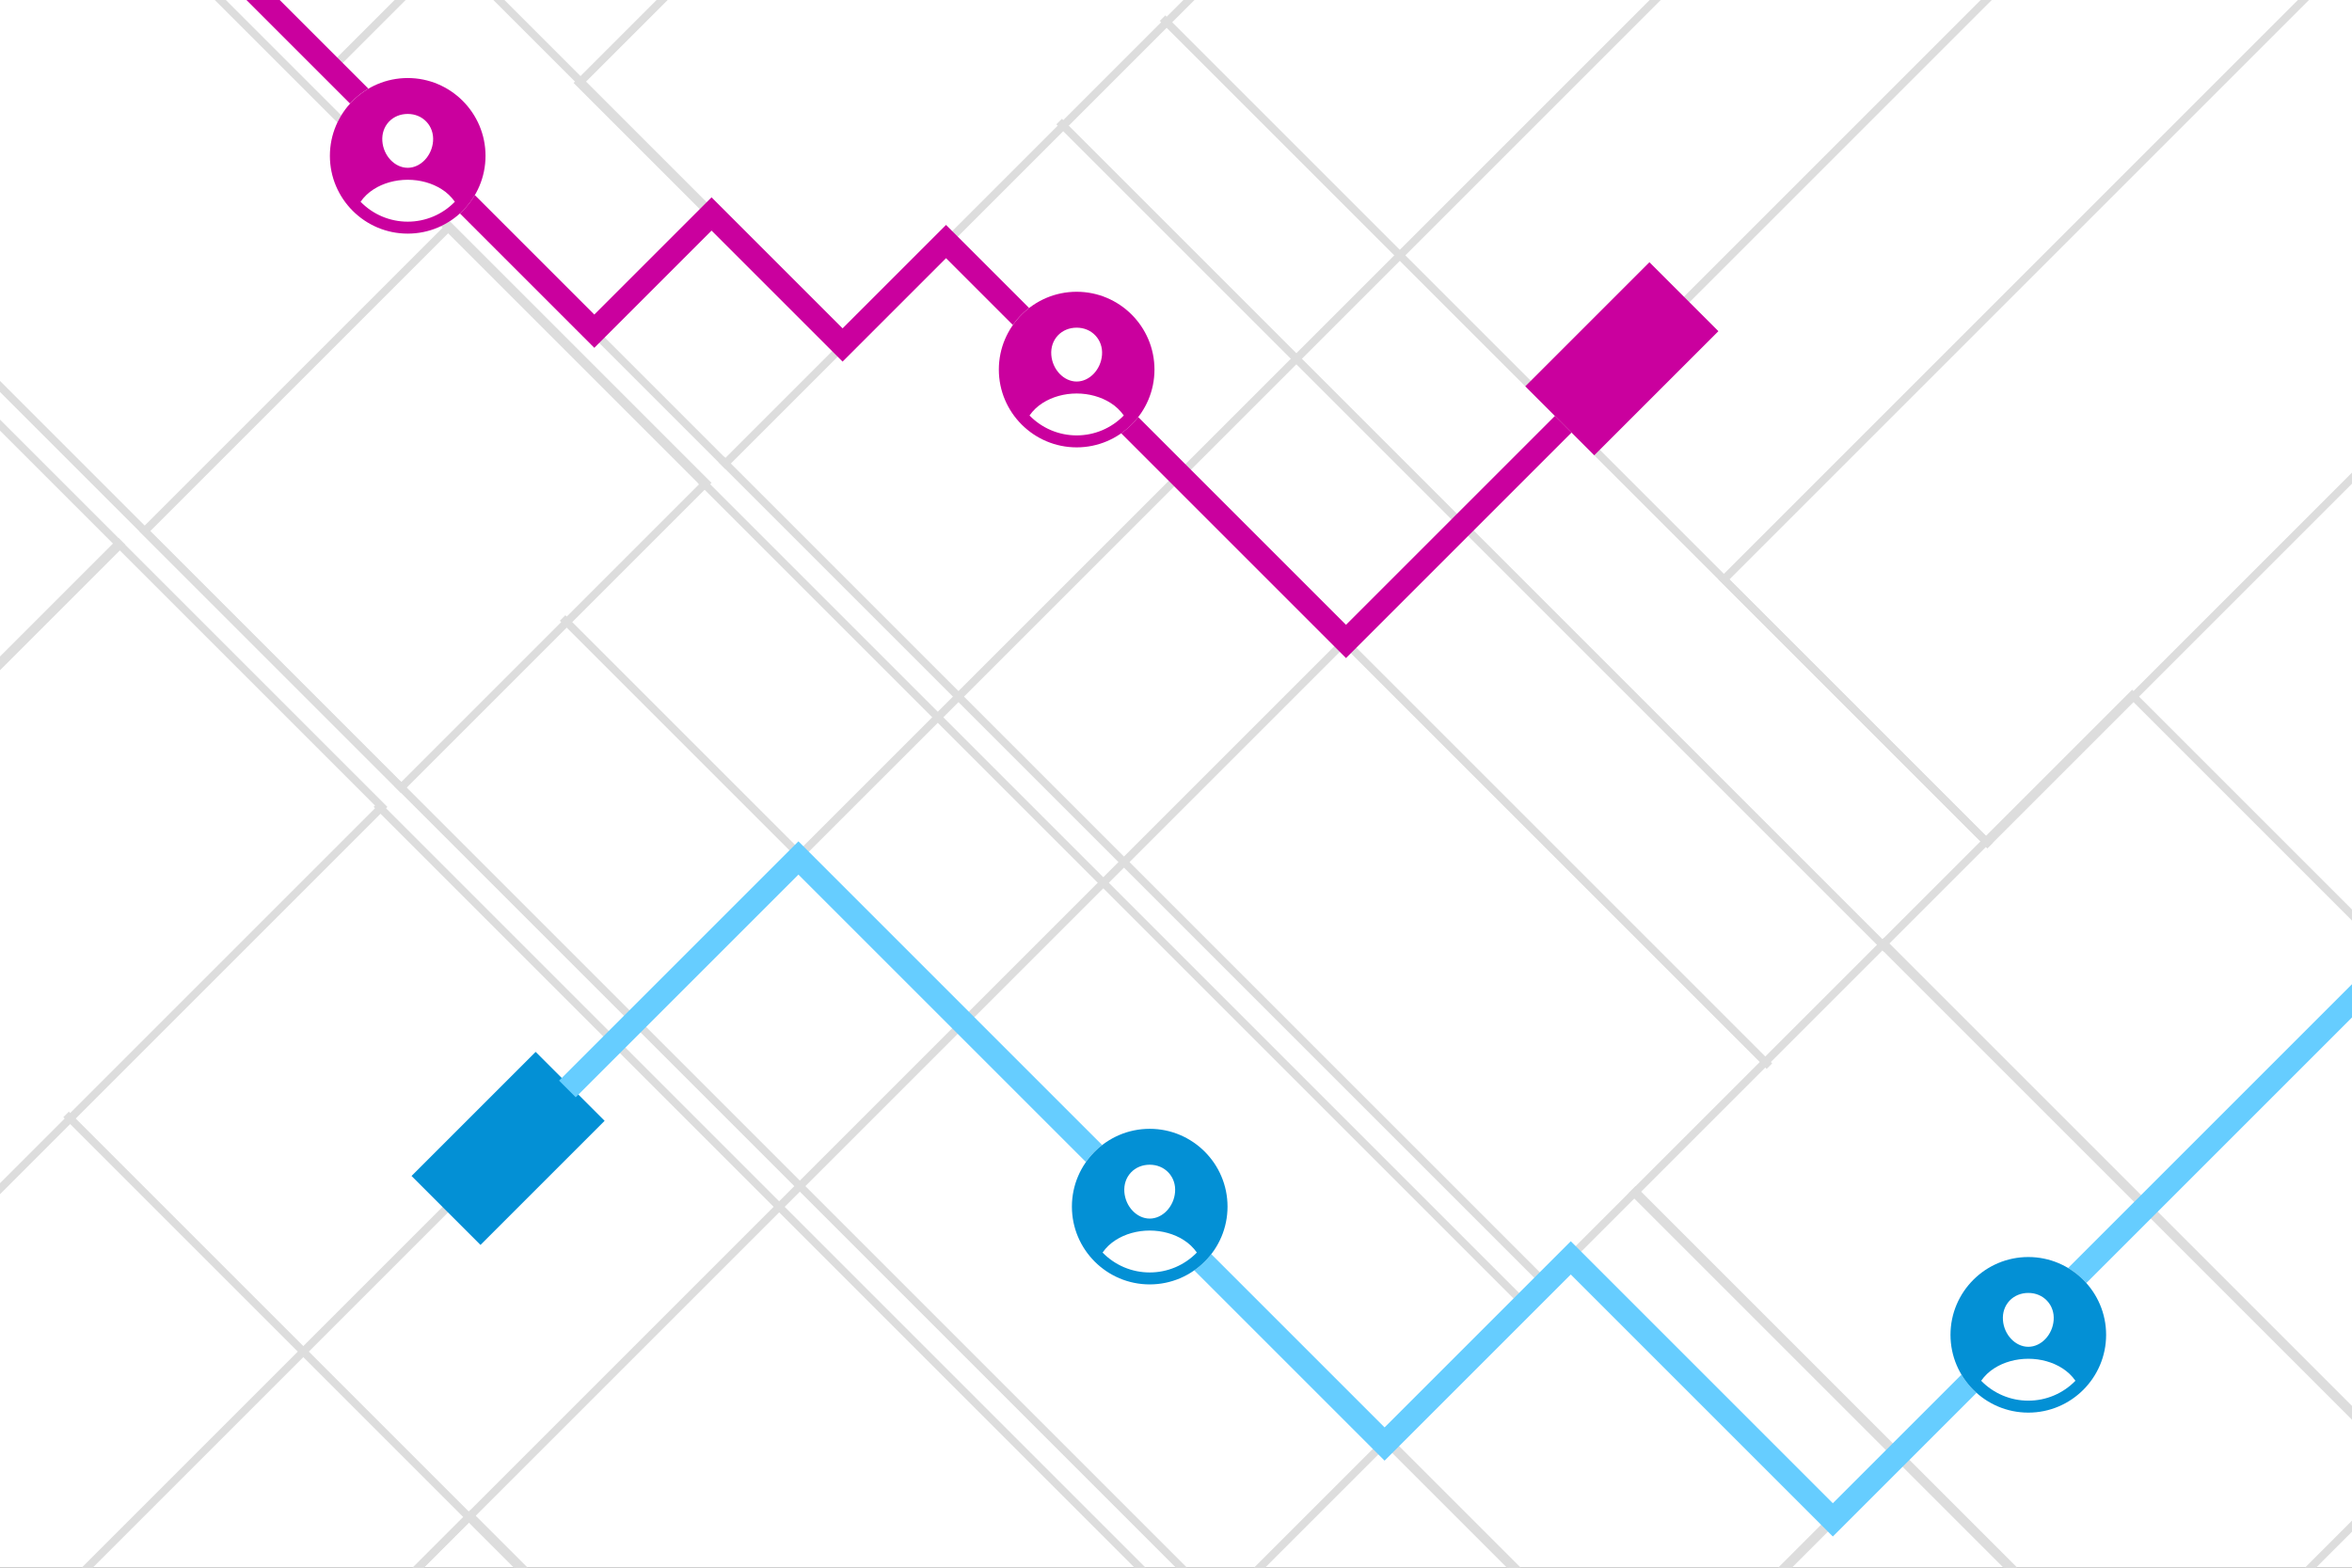 <svg width="300" height="200" viewBox="0 0 300 200" fill="none" xmlns="http://www.w3.org/2000/svg">
<rect x="0" y="0" width="300" height="200" fill="#333333" stroke="none"/>
<g clip-path="url(#clip0_304_86)">
<rect width="300" height="200" fill="white"/>
<rect x="271.958" y="88.697" width="47.514" height="45.026" transform="rotate(45 271.958 88.697)" stroke="#DDDDDD"/>
<rect x="208.625" y="152.029" width="47.514" height="45.026" transform="rotate(45 208.625 152.029)" stroke="#DDDDDD"/>
<rect x="240.293" y="120.363" width="47.514" height="45.026" transform="rotate(45 240.293 120.363)" stroke="#DDDDDD"/>
<rect x="176.961" y="183.695" width="47.514" height="45.026" transform="rotate(45 176.961 183.695)" stroke="#DDDDDD"/>
<rect x="59.971" y="193.371" width="38.807" height="72.394" transform="rotate(45 59.971 193.371)" stroke="#DDDDDD"/>
<rect x="57.333" y="-6.301" width="47.514" height="21.391" transform="rotate(45 57.333 -6.301)" stroke="#DDDDDD"/>
<rect x="90.757" y="27.124" width="23.879" height="21.391" transform="rotate(45 90.757 27.124)" stroke="#DDDDDD"/>
<rect x="-18.314" y="35.92" width="47.514" height="84.833" transform="rotate(45 -18.314 35.92)" stroke="#DDDDDD"/>
<rect x="133.856" y="-49.401" width="47.514" height="84.833" transform="rotate(45 133.856 -49.401)" stroke="#DDDDDD"/>
<rect x="305.384" y="122.122" width="47.514" height="45.026" transform="rotate(45 305.384 122.122)" stroke="#DDDDDD"/>
<rect x="242.053" y="185.455" width="47.514" height="45.026" transform="rotate(45 242.053 185.455)" stroke="#DDDDDD"/>
<rect x="273.717" y="153.788" width="47.514" height="45.026" transform="rotate(45 273.717 153.788)" stroke="#DDDDDD"/>
<rect x="15.111" y="69.346" width="47.514" height="84.833" transform="rotate(45 15.111 69.346)" stroke="#DDDDDD"/>
<rect x="57.333" y="28.884" width="46.27" height="54.978" transform="rotate(45 57.333 28.884)" stroke="#DDDDDD"/>
<line x1="-2.129" y1="-30.232" x2="90.23" y2="62.128" stroke="#DDDDDD"/>
<line x1="-61.671" y1="-12.37" x2="51.529" y2="100.831" stroke="#DDDDDD"/>
<line x1="148.285" y1="2.314" x2="253.839" y2="107.868" stroke="#DDDDDD"/>
<line x1="135.091" y1="15.508" x2="240.644" y2="121.061" stroke="#DDDDDD"/>
<line x1="120.138" y1="30.462" x2="225.691" y2="136.015" stroke="#DDDDDD"/>
<line x1="91.991" y1="58.609" x2="197.545" y2="164.162" stroke="#DDDDDD"/>
<line x1="89.354" y1="61.248" x2="194.907" y2="166.802" stroke="#DDDDDD"/>
<line x1="71.76" y1="78.84" x2="177.313" y2="184.394" stroke="#DDDDDD"/>
<line x1="48.01" y1="102.59" x2="153.563" y2="208.143" stroke="#DDDDDD"/>
<line x1="50.65" y1="99.951" x2="156.203" y2="205.504" stroke="#DDDDDD"/>
<line x1="8.428" y1="142.173" x2="113.981" y2="247.726" stroke="#DDDDDD"/>
<line x1="254.72" y1="-43.598" x2="-30.274" y2="241.396" stroke="#DDDDDD"/>
<line x1="293.119" y1="-39.775" x2="-9.163" y2="262.507" stroke="#DDDDDD"/>
<rect x="68.324" y="134.194" width="12.44" height="22.391" transform="rotate(45 68.324 134.194)" fill="#0390D5"/>
<rect x="210.386" y="33.454" width="12.44" height="22.391" transform="rotate(45 210.386 33.454)" fill="#CA009E"/>
<path d="M72.372 138.924L101.839 109.457L176.606 184.224L200.355 160.474L233.78 193.899L371 56.68" stroke="#66CDFF" stroke-width="3"/>
<circle cx="146.644" cy="153.933" r="9.922" fill="white"/>
<path d="M146.647 144.01C141.174 144.01 136.722 148.463 136.722 153.936C136.722 159.409 141.174 163.861 146.647 163.861C152.12 163.861 156.573 159.409 156.573 153.936C156.573 148.463 152.12 144.01 146.647 144.01ZM144.251 149.585C144.855 148.944 145.706 148.591 146.647 148.591C147.588 148.591 148.431 148.947 149.038 149.591C149.653 150.244 149.953 151.121 149.882 152.063C149.741 153.936 148.29 155.463 146.647 155.463C145.004 155.463 143.551 153.936 143.412 152.063C143.342 151.112 143.641 150.233 144.251 149.585ZM146.647 162.334C145.526 162.335 144.416 162.111 143.383 161.675C142.35 161.238 141.416 160.599 140.635 159.795C141.082 159.157 141.652 158.614 142.311 158.199C143.528 157.419 145.067 156.99 146.647 156.99C148.227 156.99 149.767 157.419 150.981 158.199C151.641 158.614 152.212 159.157 152.66 159.795C151.879 160.599 150.944 161.238 149.911 161.675C148.878 162.111 147.768 162.335 146.647 162.334Z" fill="#0390D5"/>
<circle cx="258.709" cy="170.29" r="9.922" fill="white"/>
<path d="M258.713 160.367C253.24 160.367 248.787 164.82 248.787 170.293C248.787 175.766 253.24 180.218 258.713 180.218C264.185 180.218 268.638 175.766 268.638 170.293C268.638 164.82 264.185 160.367 258.713 160.367ZM256.316 165.942C256.921 165.301 257.772 164.948 258.713 164.948C259.654 164.948 260.497 165.303 261.104 165.948C261.719 166.6 262.018 167.478 261.947 168.42C261.806 170.293 260.356 171.82 258.713 171.82C257.07 171.82 255.616 170.293 255.478 168.42C255.408 167.469 255.706 166.589 256.316 165.942ZM258.713 178.691C257.591 178.692 256.482 178.468 255.449 178.031C254.416 177.595 253.481 176.956 252.7 176.152C253.147 175.514 253.717 174.971 254.377 174.556C255.593 173.776 257.133 173.347 258.713 173.347C260.293 173.347 261.832 173.776 263.047 174.556C263.707 174.971 264.277 175.514 264.725 176.152C263.944 176.956 263.009 177.595 261.977 178.032C260.944 178.468 259.834 178.692 258.713 178.691Z" fill="#0390D5"/>
<path d="M199.391 54.125L171.683 81.833L120.666 30.816L107.472 44.01L90.759 27.297L75.805 42.251L-31.067 -64.622" stroke="#CA009E" stroke-width="3"/>
<circle cx="137.325" cy="47.144" r="9.922" fill="white"/>
<path d="M137.329 37.222C131.856 37.222 127.403 41.674 127.403 47.147C127.403 52.62 131.856 57.073 137.329 57.073C142.802 57.073 147.254 52.62 147.254 47.147C147.254 41.674 142.802 37.222 137.329 37.222ZM134.932 42.796C135.537 42.155 136.388 41.803 137.329 41.803C138.27 41.803 139.113 42.158 139.72 42.802C140.335 43.455 140.634 44.332 140.564 45.275C140.422 47.147 138.972 48.674 137.329 48.674C135.686 48.674 134.232 47.147 134.094 45.274C134.024 44.324 134.323 43.444 134.932 42.796ZM137.329 55.546C136.208 55.546 135.098 55.322 134.065 54.886C133.032 54.45 132.097 53.81 131.316 53.006C131.764 52.368 132.334 51.826 132.993 51.41C134.209 50.631 135.749 50.201 137.329 50.201C138.909 50.201 140.448 50.631 141.663 51.41C142.323 51.825 142.894 52.368 143.341 53.006C142.56 53.81 141.626 54.45 140.593 54.886C139.56 55.322 138.45 55.547 137.329 55.546Z" fill="#CA009E"/>
<circle cx="52" cy="19.877" r="9.922" fill="white"/>
<path d="M52.004 9.955C46.531 9.955 42.078 14.407 42.078 19.88C42.078 25.353 46.531 29.805 52.004 29.805C57.476 29.805 61.929 25.353 61.929 19.88C61.929 14.407 57.476 9.955 52.004 9.955ZM49.607 15.529C50.212 14.888 51.063 14.536 52.004 14.536C52.945 14.536 53.788 14.891 54.395 15.535C55.01 16.188 55.309 17.065 55.238 18.008C55.097 19.88 53.647 21.407 52.004 21.407C50.361 21.407 48.907 19.88 48.769 18.007C48.699 17.057 48.997 16.177 49.607 15.529ZM52.004 28.279C50.882 28.279 49.773 28.055 48.74 27.619C47.707 27.182 46.772 26.543 45.991 25.739C46.438 25.101 47.008 24.558 47.668 24.143C48.884 23.363 50.424 22.934 52.004 22.934C53.584 22.934 55.123 23.363 56.338 24.143C56.998 24.558 57.568 25.101 58.016 25.739C57.235 26.543 56.3 27.183 55.267 27.619C54.235 28.055 53.125 28.279 52.004 28.279Z" fill="#CA009E"/>
<rect x="321.723" y="-27.918" width="47.514" height="144.015" transform="rotate(45 321.723 -27.918)" stroke="#DDDDDD"/>
</g>
<defs>
<clipPath id="clip0_304_86">
<rect width="300" height="200" fill="white"/>
</clipPath>
</defs>
</svg>
